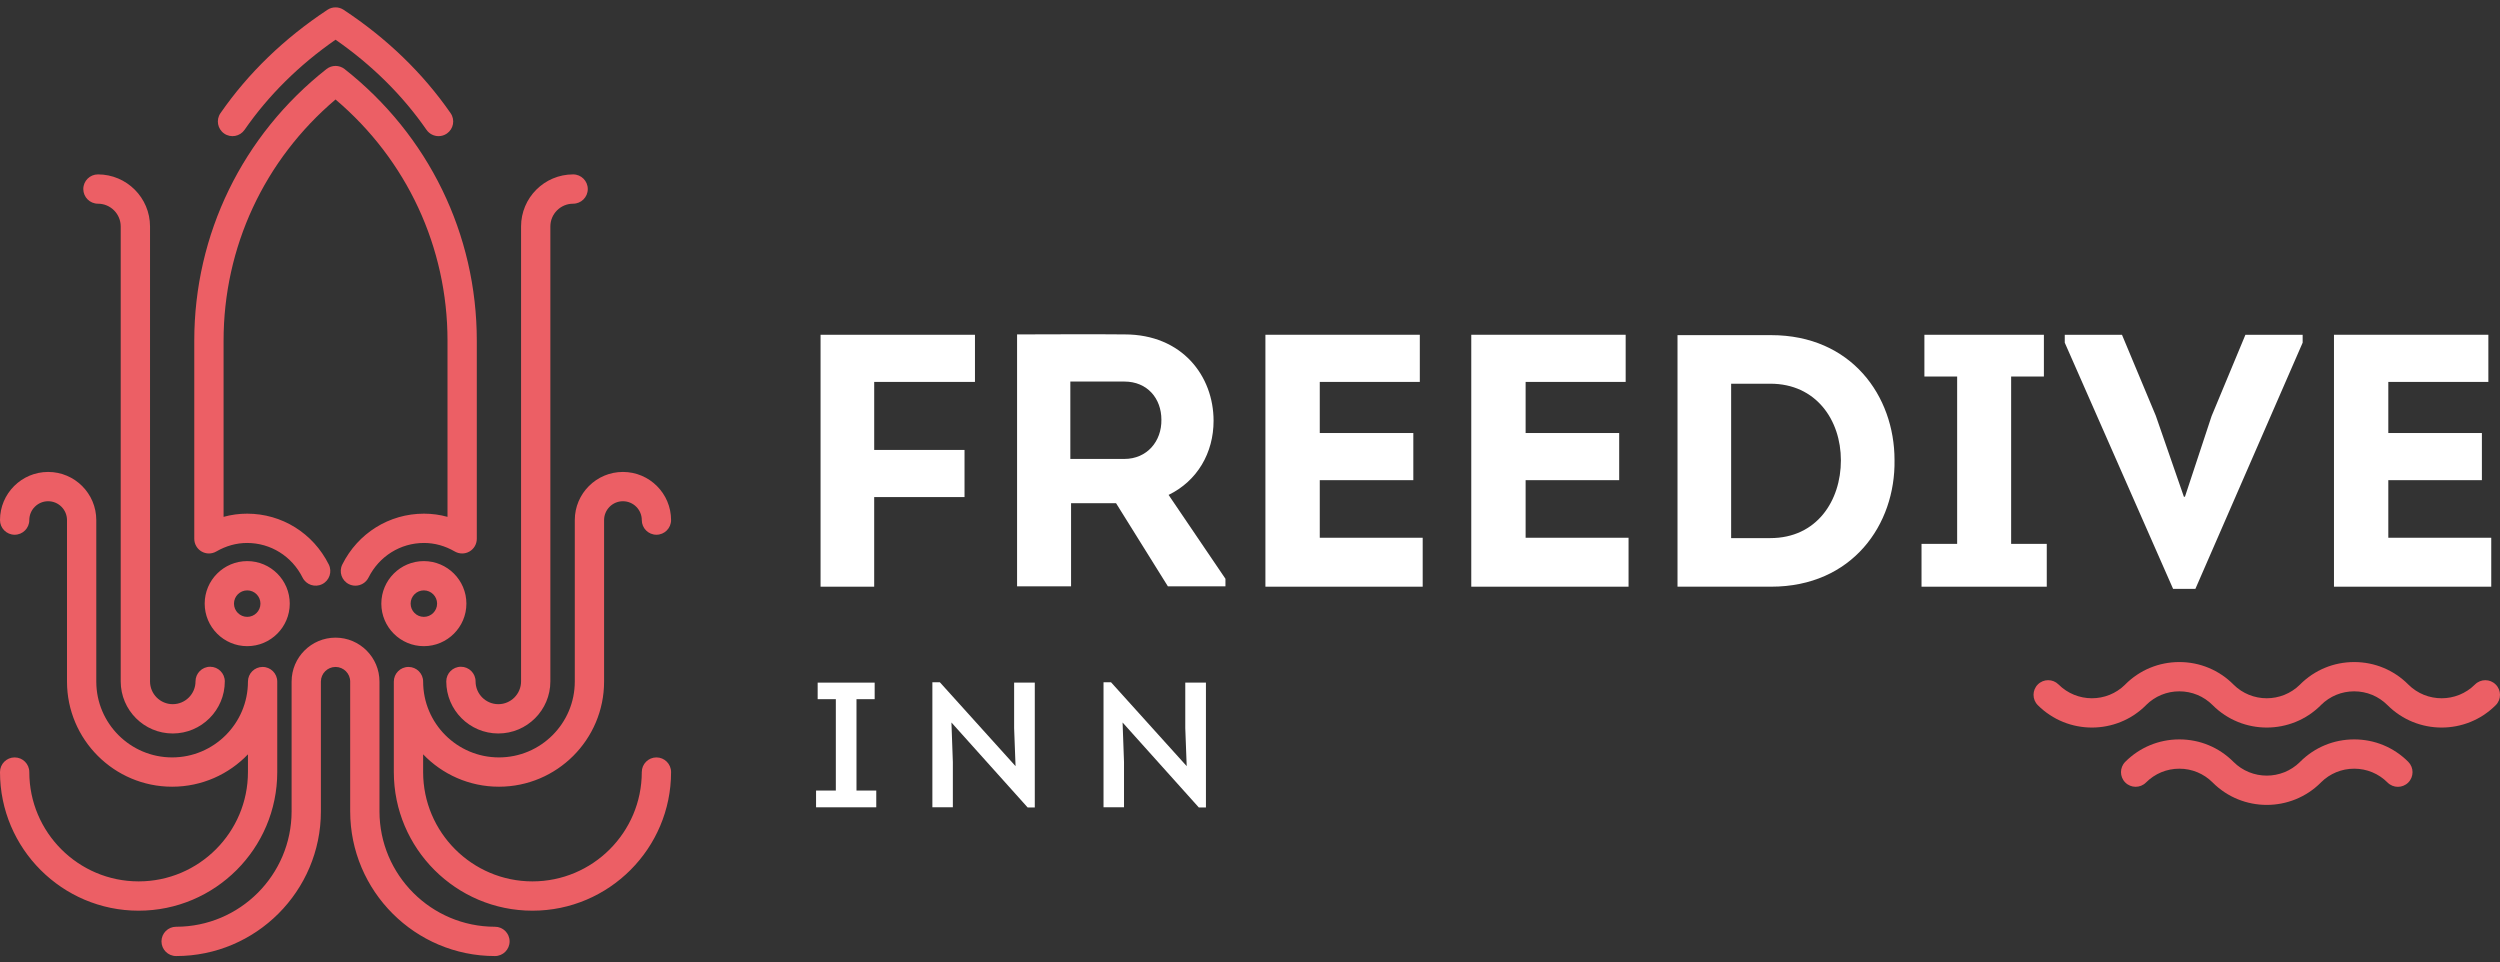 <svg width="200" height="77" viewBox="0 0 200 77" fill="none" xmlns="http://www.w3.org/2000/svg">
<rect x="0" y="0" width="200" height="77" fill="#333333" stroke="none"/>
<path d="M77.162 39.766H69.935V46.935H65.645V26.782H77.997V30.553H69.936V35.995H77.162V39.766H77.162Z" fill="white"/>
<path d="M98.036 46.302V46.906H93.43L89.284 40.256H85.685V46.906H81.366V26.753C84.245 26.753 87.096 26.724 89.975 26.753C94.581 26.753 97.086 30.093 97.086 33.663C97.086 36.225 95.791 38.471 93.487 39.593L98.036 46.302ZM89.946 36.715C91.76 36.715 92.94 35.304 92.912 33.576C92.912 31.878 91.789 30.524 89.946 30.524H85.627V36.715H89.946Z" fill="white"/>
<path d="M113.584 30.553H105.581V34.642H113.066V38.413H105.581V43.02H113.815V46.935H101.233V26.781H113.585V30.553H113.584Z" fill="white"/>
<path d="M130.053 30.553H122.049V34.642H129.535V38.413H122.049V43.02H130.284V46.935H117.702V26.781H130.053V30.553H130.053Z" fill="white"/>
<path d="M141.687 26.811C148.107 26.811 151.562 31.676 151.562 36.801C151.648 41.954 148.193 46.935 141.687 46.935H134.201V26.811H141.687ZM141.629 43.048C145.343 43.048 147.272 40.054 147.272 36.83C147.272 33.605 145.285 30.697 141.629 30.697H138.491V43.048H141.629Z" fill="white"/>
<path d="M163.741 43.51V46.936H153.722V43.51H156.572V30.122H153.952V26.782H163.511V30.122H160.891V43.51H163.741Z" fill="white"/>
<path d="M174.797 39.737L176.927 33.288L179.634 26.782H184.212V27.415L175.632 47.108H173.847L165.181 27.415V26.782H169.758L172.465 33.26L174.71 39.737H174.797Z" fill="white"/>
<path d="M199.069 30.553H191.065V34.642H198.551V38.413H191.065V43.02H199.3V46.935H186.718V26.781H199.069V30.553Z" fill="white"/>
<path d="M70.101 63.244V64.584H65.285V63.244H66.867V55.934H65.413V54.61H69.973V55.934H68.519V63.244H70.101Z" fill="white"/>
<path d="M76.115 57.8L76.228 60.964V64.583H74.59V54.58H75.188L81.244 61.292L81.13 58.243V54.609H82.783V64.598H82.213L76.115 57.8Z" fill="white"/>
<path d="M89.807 57.8L89.921 60.964V64.583H88.282V54.58H88.881L94.936 61.292L94.822 58.243V54.609H96.475V64.598H95.906L89.807 57.8Z" fill="white"/>
<path d="M199.657 56.416C198.464 57.609 196.898 58.204 195.331 58.204C193.764 58.204 192.197 57.608 191.003 56.415C191.002 56.414 191 56.412 190.999 56.411C190.287 55.699 189.342 55.307 188.335 55.307H188.334C187.333 55.307 186.391 55.695 185.681 56.4C185.676 56.405 185.672 56.411 185.667 56.417C184.474 57.609 182.907 58.204 181.341 58.204C179.774 58.204 178.207 57.608 177.015 56.415C177.013 56.413 177.012 56.411 177.011 56.41C176.299 55.699 175.354 55.307 174.347 55.307H174.346C173.345 55.307 172.404 55.695 171.694 56.398C171.689 56.404 171.685 56.411 171.679 56.416C170.489 57.608 168.922 58.204 167.355 58.204C165.788 58.204 164.221 57.608 163.027 56.416C162.569 55.959 162.568 55.217 163.025 54.758C163.482 54.301 164.224 54.3 164.682 54.757C166.152 56.224 168.537 56.229 170.008 54.772C170.013 54.766 170.016 54.761 170.021 54.755C171.175 53.6 172.712 52.964 174.346 52.964H174.347C175.982 52.964 177.519 53.601 178.673 54.757C178.674 54.758 178.675 54.761 178.676 54.762C180.142 56.225 182.523 56.227 183.995 54.772C184.001 54.767 184.004 54.761 184.01 54.755C185.164 53.6 186.7 52.964 188.333 52.964H188.336C189.97 52.964 191.506 53.601 192.66 54.757C192.662 54.759 192.663 54.761 192.664 54.762C194.136 56.229 196.529 56.228 197.998 54.759C198.457 54.301 199.199 54.301 199.656 54.76C200.115 55.217 200.115 55.96 199.657 56.416ZM188.337 59.152H188.335C186.701 59.152 185.166 59.788 184.011 60.943C184.005 60.948 184.002 60.955 183.997 60.96C182.524 62.416 180.144 62.413 178.678 60.95C178.676 60.948 178.676 60.947 178.674 60.946C177.52 59.789 175.984 59.152 174.349 59.152H174.347C172.713 59.152 171.177 59.788 170.023 60.943C169.565 61.401 169.565 62.143 170.023 62.6C170.481 63.058 171.224 63.058 171.68 62.6C172.392 61.888 173.339 61.495 174.347 61.495H174.348C175.354 61.495 176.3 61.888 177.012 62.598C177.013 62.599 177.015 62.602 177.016 62.604C178.208 63.796 179.775 64.392 181.342 64.392C182.908 64.392 184.475 63.797 185.668 62.605C185.673 62.6 185.677 62.594 185.682 62.588C186.392 61.884 187.333 61.495 188.335 61.495H188.336C189.344 61.495 190.291 61.888 191.002 62.601C191.231 62.831 191.532 62.946 191.832 62.946C192.131 62.946 192.431 62.832 192.659 62.603C193.117 62.146 193.118 61.404 192.661 60.946C191.507 59.789 189.971 59.152 188.337 59.152Z" fill="#EC5F65"/>
<path d="M19.779 44.888C17.902 44.888 16.375 46.414 16.375 48.289C16.375 50.167 17.902 51.693 19.779 51.693C21.654 51.693 23.18 50.166 23.18 48.289C23.18 46.414 21.654 44.888 19.779 44.888ZM19.779 49.349C19.194 49.349 18.718 48.874 18.718 48.29C18.718 47.706 19.194 47.231 19.779 47.231C20.362 47.231 20.836 47.706 20.836 48.29C20.836 48.874 20.362 49.349 19.779 49.349ZM6.664 15.124C6.664 14.476 7.189 13.952 7.836 13.952C10.133 13.952 12.002 15.82 12.002 18.116V54.512C12.002 55.517 12.817 56.334 13.819 56.334C14.823 56.334 15.641 55.517 15.641 54.512C15.641 53.865 16.165 53.34 16.813 53.34C17.46 53.34 17.984 53.865 17.984 54.512C17.984 56.809 16.116 58.678 13.819 58.678C11.524 58.678 9.657 56.81 9.657 54.512V18.116C9.657 17.112 8.84 16.296 7.836 16.296C7.189 16.296 6.664 15.771 6.664 15.124ZM11.09 72.855C4.975 72.855 0 67.88 0 61.765C0 61.118 0.525 60.593 1.172 60.593C1.819 60.593 2.344 61.118 2.344 61.765C2.344 66.588 6.267 70.511 11.09 70.511C15.913 70.511 19.836 66.588 19.836 61.765V60.347C18.306 61.943 16.153 62.937 13.772 62.937C9.134 62.937 5.36 59.165 5.36 54.527V41.607C5.36 40.776 4.684 40.099 3.852 40.099C3.021 40.099 2.344 40.776 2.344 41.607C2.344 42.254 1.82 42.779 1.172 42.779C0.525 42.779 0 42.254 0 41.607C0 39.483 1.728 37.755 3.852 37.755C5.976 37.755 7.703 39.483 7.703 41.607V54.527C7.703 57.872 10.426 60.593 13.771 60.593C17.116 60.593 19.836 57.872 19.836 54.527C19.836 53.88 20.361 53.355 21.008 53.355C21.656 53.355 22.18 53.88 22.18 54.527V61.765C22.18 67.88 17.205 72.855 11.09 72.855ZM37.312 48.29C37.312 46.414 35.784 44.888 33.907 44.888C32.032 44.888 30.506 46.414 30.506 48.29C30.506 50.167 32.032 51.693 33.907 51.693C35.784 51.693 37.312 50.167 37.312 48.29ZM33.907 49.349C33.324 49.349 32.85 48.874 32.85 48.29C32.85 47.706 33.324 47.231 33.907 47.231C34.492 47.231 34.968 47.706 34.968 48.29C34.968 48.874 34.492 49.349 33.907 49.349ZM17.638 9.053C19.855 5.852 22.735 3.069 26.198 0.783C26.589 0.525 27.097 0.525 27.488 0.783C30.951 3.069 33.831 5.852 36.048 9.053C36.417 9.585 36.284 10.315 35.752 10.683C35.548 10.824 35.315 10.892 35.086 10.892C34.714 10.892 34.349 10.715 34.121 10.387C32.214 7.633 29.768 5.21 26.843 3.177C23.918 5.21 21.472 7.633 19.564 10.387C19.196 10.919 18.466 11.052 17.934 10.684C17.402 10.315 17.269 9.585 17.638 9.053ZM38.046 54.512C38.046 55.517 38.863 56.334 39.867 56.334C40.869 56.334 41.685 55.517 41.685 54.512V18.116C41.685 15.82 43.553 13.952 45.85 13.952C46.498 13.952 47.022 14.476 47.022 15.124C47.022 15.771 46.498 16.296 45.85 16.296C44.846 16.296 44.029 17.112 44.029 18.116V54.512C44.029 56.809 42.162 58.678 39.867 58.678C37.571 58.678 35.702 56.81 35.702 54.512C35.702 53.865 36.226 53.34 36.874 53.34C37.521 53.34 38.046 53.865 38.046 54.512ZM53.686 61.765C53.686 67.88 48.711 72.855 42.596 72.855C36.481 72.855 31.506 67.88 31.506 61.765V54.527C31.506 53.88 32.031 53.355 32.679 53.355C33.326 53.355 33.851 53.88 33.851 54.527C33.851 57.872 36.571 60.593 39.915 60.593C43.261 60.593 45.983 57.872 45.983 54.527V41.607C45.983 39.483 47.711 37.755 49.835 37.755C51.959 37.755 53.686 39.483 53.686 41.607C53.686 42.254 53.162 42.779 52.515 42.779C51.867 42.779 51.343 42.254 51.343 41.607C51.343 40.776 50.666 40.099 49.835 40.099C49.003 40.099 48.327 40.776 48.327 41.607V54.527C48.327 59.164 44.553 62.937 39.915 62.937C37.534 62.937 35.381 61.943 33.85 60.347V61.765C33.85 66.588 37.774 70.511 42.596 70.511C47.42 70.511 51.343 66.588 51.343 61.765C51.343 61.118 51.868 60.593 52.515 60.593C53.162 60.593 53.686 61.118 53.686 61.765ZM15.542 43.105V27.257C15.542 18.742 19.397 10.821 26.118 5.525C26.543 5.19 27.143 5.19 27.568 5.525C34.289 10.821 38.144 18.741 38.144 27.257V43.105C38.144 43.524 37.921 43.911 37.559 44.12C37.196 44.33 36.75 44.33 36.387 44.121C35.6 43.666 34.769 43.437 33.917 43.437C32.035 43.437 30.335 44.498 29.481 46.206C29.276 46.617 28.862 46.854 28.432 46.854C28.256 46.854 28.077 46.814 27.909 46.731C27.33 46.441 27.095 45.738 27.385 45.158C28.638 42.651 31.141 41.093 33.918 41.093C34.558 41.093 35.187 41.178 35.801 41.348V27.257C35.801 19.776 32.548 12.796 26.843 7.959C21.138 12.796 17.886 19.776 17.886 27.257V41.348C18.5 41.178 19.129 41.093 19.769 41.093C22.545 41.093 25.049 42.651 26.302 45.158C26.591 45.738 26.356 46.441 25.777 46.731C25.198 47.02 24.494 46.785 24.205 46.206C23.352 44.498 21.652 43.437 19.769 43.437C18.917 43.437 18.087 43.667 17.299 44.121C16.937 44.33 16.49 44.33 16.127 44.12C15.765 43.911 15.542 43.524 15.542 43.105ZM40.768 75.312C40.768 75.959 40.243 76.484 39.596 76.484C33.21 76.484 28.015 71.289 28.015 64.904V54.527C28.015 53.881 27.489 53.356 26.843 53.356C26.197 53.356 25.672 53.881 25.672 54.527V64.904C25.672 71.289 20.476 76.484 14.09 76.484C13.443 76.484 12.918 75.959 12.918 75.312C12.918 74.665 13.443 74.14 14.09 74.14C19.184 74.14 23.328 69.997 23.328 64.904V54.527C23.328 52.589 24.905 51.012 26.843 51.012C28.781 51.012 30.358 52.589 30.358 54.527V64.904C30.358 69.997 34.502 74.14 39.596 74.14C40.243 74.14 40.768 74.665 40.768 75.312Z" fill="#EC5F65"/>
</svg>

